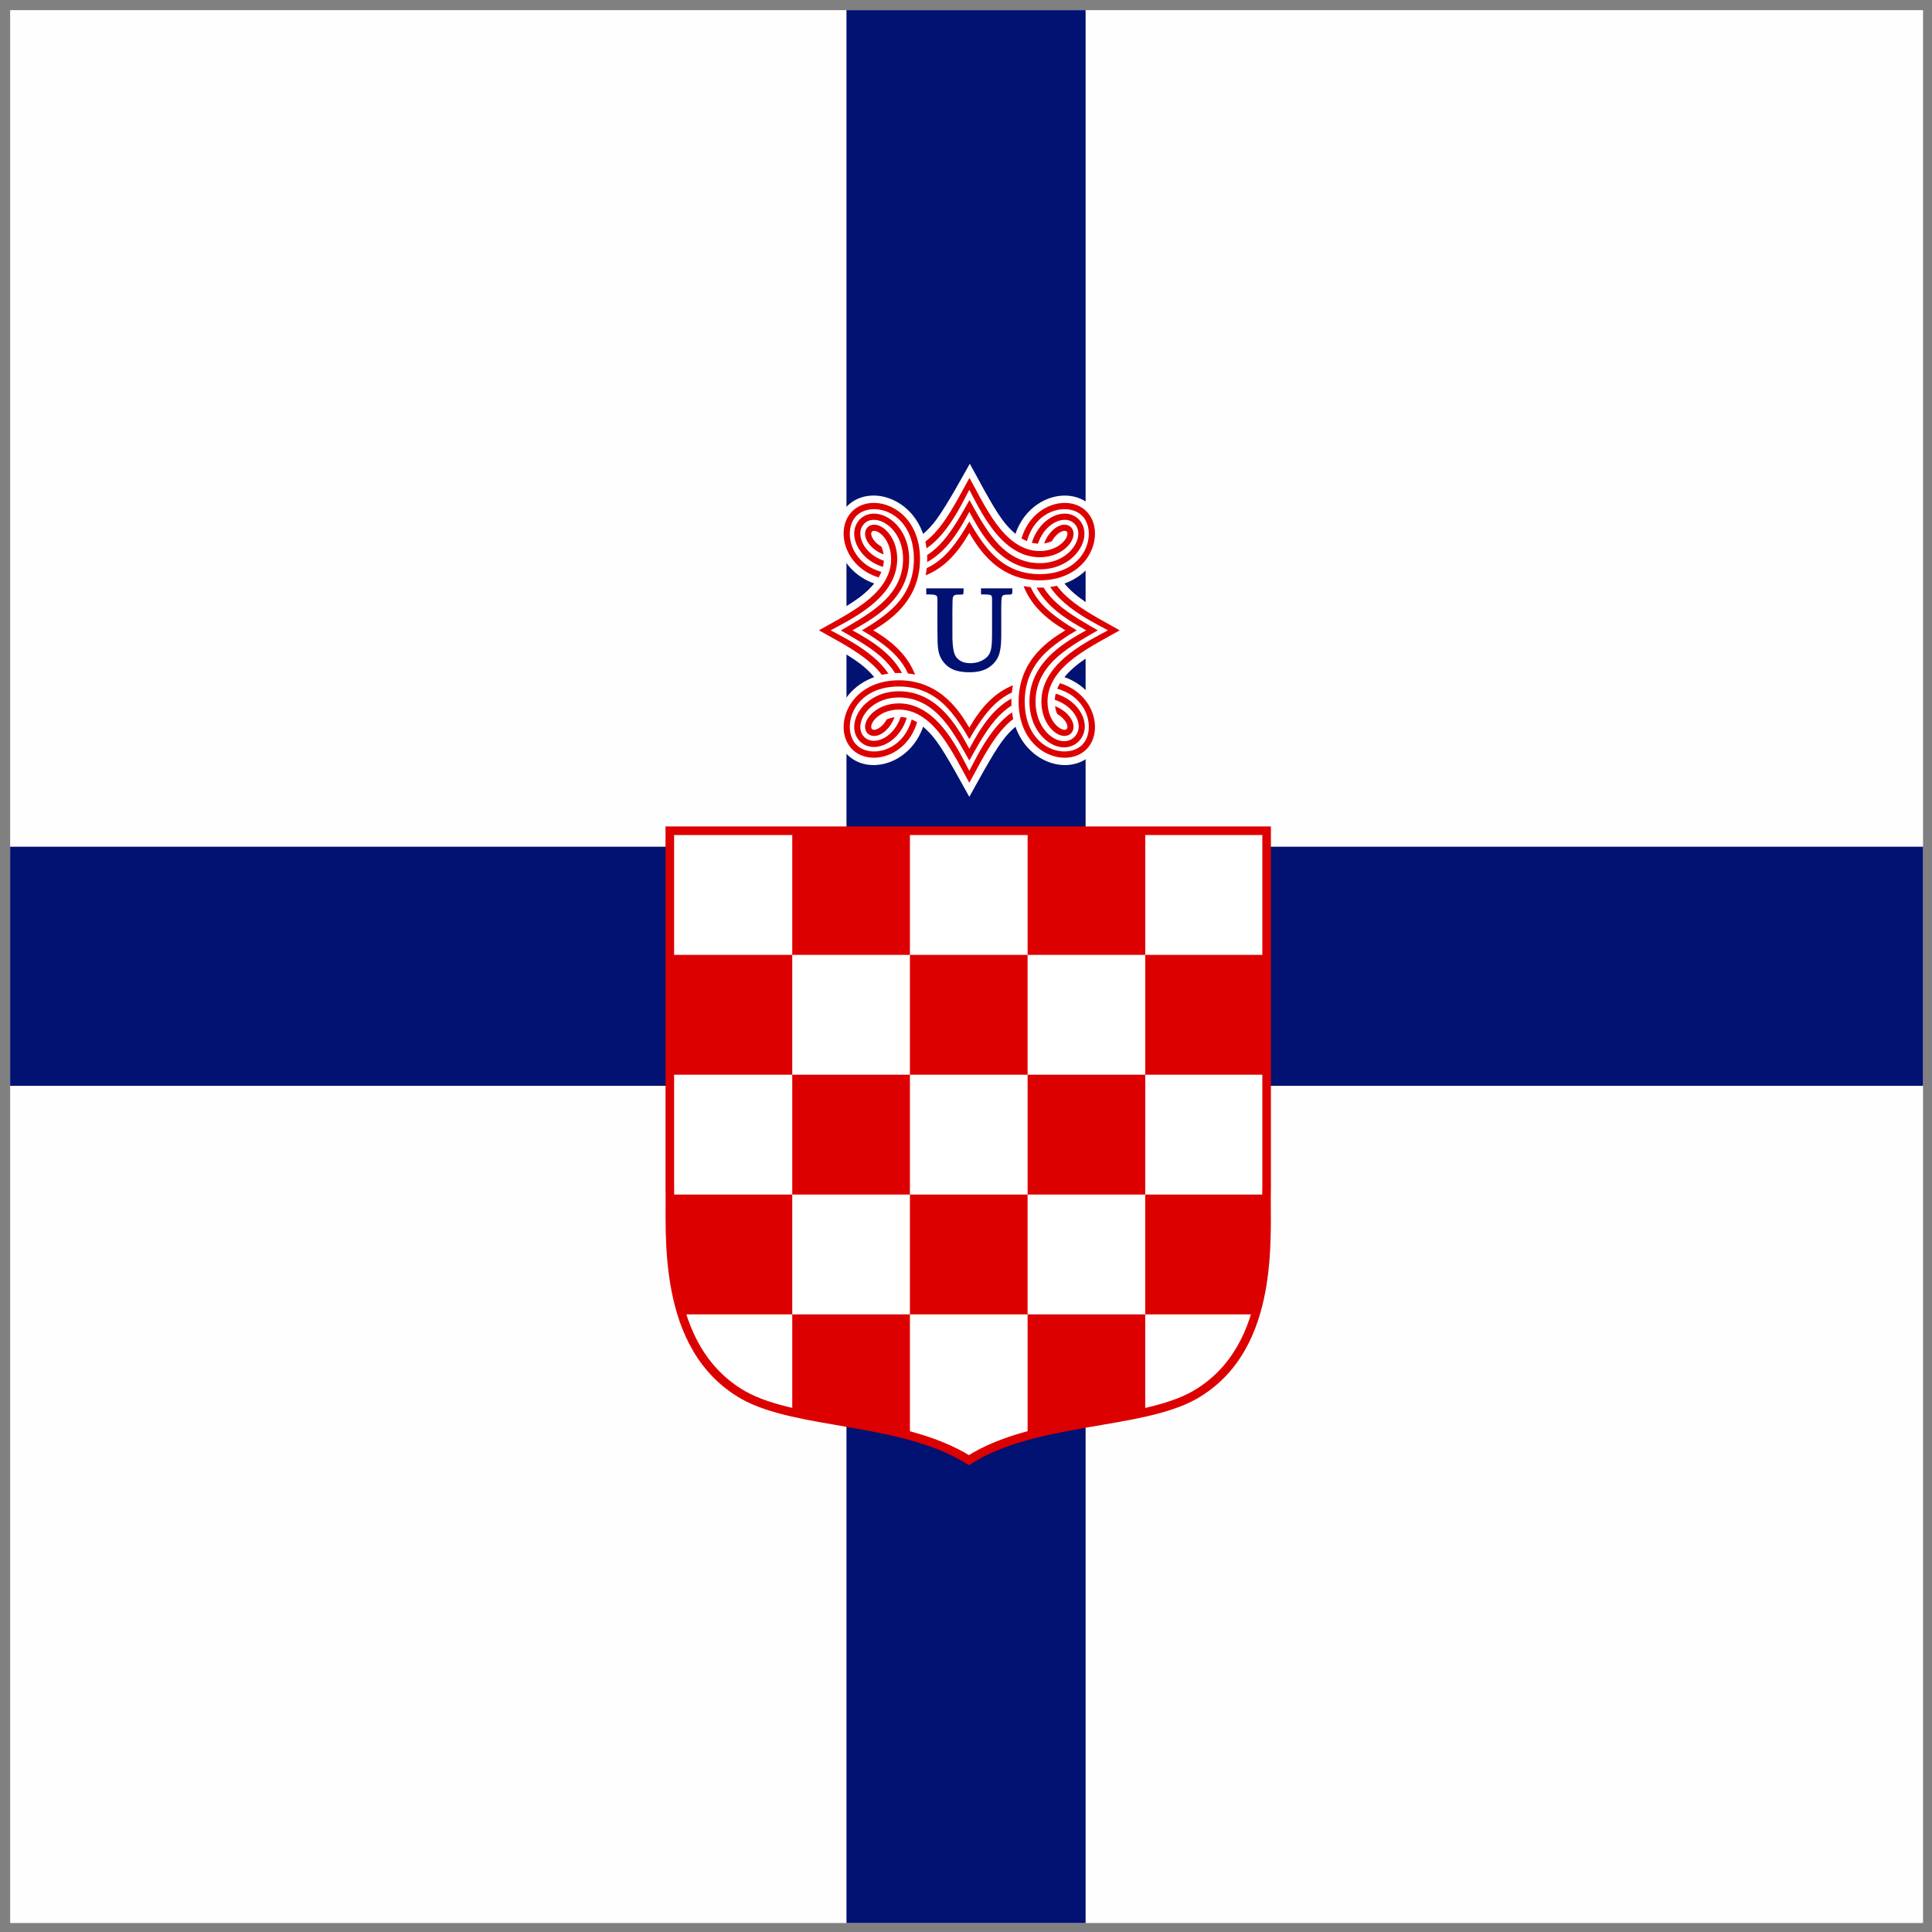 <?xml version="1.0" encoding="UTF-8" standalone="no"?>
<svg
   xmlns:dc="http://purl.org/dc/elements/1.1/"
   xmlns:cc="http://creativecommons.org/ns#"
   xmlns:rdf="http://www.w3.org/1999/02/22-rdf-syntax-ns#"
   xmlns:svg="http://www.w3.org/2000/svg"
   xmlns="http://www.w3.org/2000/svg"
   xmlns:sodipodi="http://sodipodi.sourceforge.net/DTD/sodipodi-0.dtd"
   xmlns:inkscape="http://www.inkscape.org/namespaces/inkscape"
   width="808"
   height="808"
   id="svg2"
   version="1.1"
   inkscape:version="1.0 (4035a4fb49, 2020-05-01)"
   sodipodi:docname="Zastava Ministra Oružanih Snaga Nezavisne Države Hrvatske.svg">
  <rect width="100%" height="100%" fill="#808080" stroke="none"/>
  <defs
     id="defs4">
    <inkscape:perspective
       id="perspective2486"
       inkscape:persp3d-origin="372.04724 : 358.78739 : 1"
       inkscape:vp_z="744.09448 : 534.18109 : 1"
       inkscape:vp_y="0 : 1000 : 0"
       inkscape:vp_x="0 : 534.18109 : 1"
       sodipodi:type="inkscape:persp3d" />
    <inkscape:perspective
       id="perspective2486-9"
       inkscape:persp3d-origin="372.04724 : 358.78739 : 1"
       inkscape:vp_z="744.09448 : 534.18109 : 1"
       inkscape:vp_y="0 : 1000 : 0"
       inkscape:vp_x="0 : 534.18109 : 1"
       sodipodi:type="inkscape:persp3d" />
    <inkscape:perspective
       id="perspective2486-4"
       inkscape:persp3d-origin="372.04724 : 358.78739 : 1"
       inkscape:vp_z="744.09448 : 534.18109 : 1"
       inkscape:vp_y="0 : 1000 : 0"
       inkscape:vp_x="0 : 534.18109 : 1"
       sodipodi:type="inkscape:persp3d" />
    <rect
       id="rect175"
       height="46.25"
       width="85"
       y="232.076"
       x="-301.75" />
    <inkscape:perspective
       id="perspective9066"
       inkscape:persp3d-origin="372.04724 : 358.78739 : 1"
       inkscape:vp_z="744.09448 : 534.18109 : 1"
       inkscape:vp_y="0 : 1000 : 0"
       inkscape:vp_x="0 : 534.18109 : 1"
       sodipodi:type="inkscape:persp3d" />
    <inkscape:perspective
       sodipodi:type="inkscape:persp3d"
       inkscape:vp_x="0 : 534.18109 : 1"
       inkscape:vp_y="0 : 1000 : 0"
       inkscape:vp_z="744.09448 : 534.18109 : 1"
       inkscape:persp3d-origin="372.04724 : 358.78739 : 1"
       id="perspective2486-9-8" />
    <inkscape:perspective
       sodipodi:type="inkscape:persp3d"
       inkscape:vp_x="0 : 534.18109 : 1"
       inkscape:vp_y="0 : 1000 : 0"
       inkscape:vp_z="744.09448 : 534.18109 : 1"
       inkscape:persp3d-origin="372.04724 : 358.78739 : 1"
       id="perspective2486-7" />
    <inkscape:perspective
       id="perspective2486-4-9"
       inkscape:persp3d-origin="372.04724 : 358.78739 : 1"
       inkscape:vp_z="744.09448 : 534.18109 : 1"
       inkscape:vp_y="0 : 1000 : 0"
       inkscape:vp_x="0 : 534.18109 : 1"
       sodipodi:type="inkscape:persp3d" />
    <rect
       id="rect175-8"
       height="46.25"
       width="85"
       y="232.076"
       x="-301.75" />
    <inkscape:perspective
       id="perspective9066-4"
       inkscape:persp3d-origin="372.04724 : 358.78739 : 1"
       inkscape:vp_z="744.09448 : 534.18109 : 1"
       inkscape:vp_y="0 : 1000 : 0"
       inkscape:vp_x="0 : 534.18109 : 1"
       sodipodi:type="inkscape:persp3d" />
    <inkscape:perspective
       sodipodi:type="inkscape:persp3d"
       inkscape:vp_x="0 : 542.1737 : 1"
       inkscape:vp_y="0 : 1000 : 0"
       inkscape:vp_z="744.09448 : 542.1737 : 1"
       inkscape:persp3d-origin="372.04724 : 366.78 : 1"
       id="perspective2486-2" />
    <rect
       x="-301.75"
       y="232.076"
       width="85"
       height="46.25"
       id="rect175-5" />
    <inkscape:perspective
       sodipodi:type="inkscape:persp3d"
       inkscape:vp_x="0 : 542.1737 : 1"
       inkscape:vp_y="0 : 1000 : 0"
       inkscape:vp_z="744.09448 : 542.1737 : 1"
       inkscape:persp3d-origin="372.04724 : 366.78 : 1"
       id="perspective9066-1" />
    <inkscape:perspective
       sodipodi:type="inkscape:persp3d"
       inkscape:vp_x="0 : 558.1737 : 1"
       inkscape:vp_y="0 : 1000 : 0"
       inkscape:vp_z="744.09448 : 558.1737 : 1"
       inkscape:persp3d-origin="372.04724 : 382.78 : 1"
       id="perspective2486-1" />
    <rect
       x="-301.75"
       y="232.076"
       width="85"
       height="46.25"
       id="rect175-7" />
    <inkscape:perspective
       sodipodi:type="inkscape:persp3d"
       inkscape:vp_x="0 : 558.1737 : 1"
       inkscape:vp_y="0 : 1000 : 0"
       inkscape:vp_z="744.09448 : 558.1737 : 1"
       inkscape:persp3d-origin="372.04724 : 382.78 : 1"
       id="perspective9066-2" />
  </defs>
  <sodipodi:namedview
     id="base"
     pagecolor="#ffffff"
     bordercolor="#666666"
     borderopacity="1.0"
     inkscape:pageopacity="0.0"
     inkscape:pageshadow="2"
     inkscape:zoom="0.90509668"
     inkscape:cx="444.21686"
     inkscape:cy="399.81055"
     inkscape:document-units="px"
     inkscape:current-layer="layer1"
     showgrid="false"
     inkscape:window-width="1920"
     inkscape:window-height="1017"
     inkscape:window-x="-8"
     inkscape:window-y="-8"
     inkscape:window-maximized="1"
     inkscape:document-rotation="0" />
  <g
     inkscape:label="Layer 1"
     inkscape:groupmode="layer"
     id="layer1"
     transform="translate(0,-252.362)">
    <g
       id="g101">
      <rect
         y="256.607"
         x="4.25"
         height="800"
         width="800"
         id="rect2985-0"
         style="opacity:0.99;fill:#ffffff;fill-opacity:1;fill-rule:evenodd;stroke:none" />
      <rect
         y="256.606"
         x="354.017"
         height="800.002"
         width="100"
         id="rect2987-8"
         style="opacity:0.99;fill:#011171;fill-opacity:1;fill-rule:evenodd;stroke:none;stroke-width:1" />
      <rect
         transform="rotate(90)"
         y="-804.254"
         x="606.475"
         height="800.007"
         width="100"
         id="rect2987-1-3"
         style="opacity:0.99;fill:#011171;fill-opacity:1;fill-rule:evenodd;stroke:none;stroke-width:1" />
      <path
         sodipodi:nodetypes="ccscsscscssscscscscscscccscssscscscscc"
         id="path4119-5"
         d="m 405.592,446.31 c 0.456,4.883 -0.688,7.334 0,0 2.537,4.454 9.198,17.475 13.563,23.366 1.699,2.293 3.55,4.307 5.511,5.947 3.785,-10.955 13.388,-16.602 21.993,-15.95 3.68,0.279 7.228,1.733 9.889,4.431 8.892,9.013 4.065,26.775 -11.378,32.297 1.621,1.993 3.611,3.88 5.881,5.609 5.813,4.426 17.722,11.382 22.114,13.952 -0.036,0.02 -4.813,0.899 -2.902,0.091 1.472,-0.623 -3.557,-1.418 2.646,-0.088 0.254,0.054 -0.371,0.442 -3.053,-0.678 -0.069,-0.029 2.796,0.486 3.308,0.674 -4.392,2.57 -16.301,9.547 -22.114,13.973 -2.27,1.729 -4.261,3.615 -5.881,5.609 15.443,5.522 20.269,23.284 11.378,32.297 -8.892,9.013 -26.406,4.115 -31.853,-11.541 -1.971,1.644 -3.833,3.665 -5.54,5.969 -4.365,5.892 -11.23,18.902 -13.766,23.356 0.221,-15.47 0.023,-0.343 0,-0.448 -1.62,-7.431 0.442,-4.786 0,0.448 -2.535,-4.452 -9.415,-17.463 -13.781,-23.356 -1.709,-2.306 -3.57,-4.332 -5.54,-5.977 -5.444,15.66 -22.96,20.563 -31.853,11.548 -8.893,-9.015 -4.056,-26.771 11.392,-32.29 -1.623,-1.997 -3.621,-3.884 -5.896,-5.616 -5.813,-4.426 -18.652,-11.392 -23.043,-13.962 -0.005,-0.002 2.537,-0.222 2.531,-0.221 -0.834,0.218 -1.628,0.368 -1.602,0.361 5.121,-1.214 1.001,-0.17 1.254,-0.133 0.005,9.5e-4 -2.188,-0.005 -2.183,-0.007 4.391,-2.57 17.23,-9.536 23.043,-13.962 2.275,-1.732 4.273,-3.619 5.896,-5.616 -15.448,-5.519 -20.285,-23.275 -11.392,-32.29 8.893,-9.014 26.409,-4.112 31.853,11.548 1.97,-1.645 3.831,-3.67 5.54,-5.977 4.366,-5.893 11.449,-18.915 13.984,-23.366 -0.146,4.907 -1.428,19.995 0,0 z"
         style="fill:#ffffff;fill-opacity:1;fill-rule:nonzero;stroke:none;stroke-width:6.082;stroke-linecap:round;stroke-linejoin:round;stroke-miterlimit:4;stroke-dasharray:none;stroke-opacity:1"
         inkscape:connector-curvature="0" />
      <path
         id="path4121-6-6"
         d="m 405.449,452.209 c -0.024,2.759 -0.407,5.065 1e-5,-9.4e-4 2.367,4.156 6.653,13.049 11.29,19.308 4.638,6.259 10.506,11.305 18.087,11.305 4.522,0 7.901,-1.787 9.809,-3.768 0.954,-0.991 1.525,-2.032 1.714,-2.826 0.188,-0.794 0.057,-1.223 -0.247,-1.531 -0.304,-0.308 -0.727,-0.441 -1.51,-0.25 -0.784,0.191 -1.811,0.77 -2.788,1.737 -0.665,0.658 -1.3,1.497 -1.859,2.488 -4.6e-4,9.4e-4 -0.007,-9.5e-4 -0.007,0 -0.917,0.432 -2.013,0.779 -3.267,0.957 0.823,-2.189 2.023,-3.982 3.354,-5.299 1.241,-1.227 2.594,-2.064 3.972,-2.399 0.344,-0.084 0.701,-0.13 1.053,-0.14 1.012,-0.027 2.002,0.275 2.759,0.986 0.034,0.028 0.07,0.057 0.102,0.088 0.031,0.032 0.06,0.062 0.087,0.096 0.946,1.035 1.156,2.517 0.835,3.872 -0.331,1.397 -1.156,2.776 -2.367,4.033 -2.422,2.515 -6.454,4.549 -11.639,4.549 -8.698,0 -15.261,-5.769 -20.127,-12.336 -4.228,-5.706 -7.129,-11.75 -9.316,-15.891 -2.187,4.141 -5.081,10.186 -9.308,15.891 -2.42,3.267 -5.261,6.337 -8.575,8.597 -0.125,-0.967 -0.291,-1.904 -0.494,-2.812 2.617,-1.973 4.941,-4.539 7.021,-7.346 4.638,-6.259 9.054,-15.151 11.421,-19.307 0.214,1.476 -0.006,0.709 1e-5,-9.5e-4 z m 0,9.297 c -0.066,1.424 -0.283,3.883 -2e-5,3e-4 2.225,3.916 6.278,11.747 10.797,16.98 4.519,5.233 10.41,9.399 18.58,9.399 6.677,0 11.559,-3.043 14.115,-6.639 1.278,-1.798 1.961,-3.725 2.026,-5.447 0.065,-1.722 -0.446,-3.216 -1.612,-4.401 -0.016,-0.016 -0.028,-0.036 -0.043,-0.051 -0.014,-0.016 -0.03,-0.028 -0.043,-0.044 -1.154,-1.115 -2.602,-1.603 -4.255,-1.538 -1.699,0.066 -3.599,0.758 -5.373,2.054 -2.31,1.687 -4.386,4.379 -5.554,7.92 -0.879,-0.047 -1.732,-0.177 -2.563,-0.383 1.3,-4.242 3.759,-7.544 6.622,-9.635 2.123,-1.551 4.478,-2.45 6.774,-2.539 0.144,-0.006 0.285,-0.008 0.428,-0.007 2.105,0.016 4.149,0.764 5.721,2.304 0.002,0.002 0.005,0.005 0.007,0.007 0.031,0.026 0.066,0.052 0.094,0.081 0.035,0.036 0.067,0.074 0.102,0.11 0.006,0.007 0.009,0.015 0.015,0.022 1.601,1.699 2.322,3.926 2.236,6.197 -0.088,2.328 -0.975,4.715 -2.505,6.867 -3.059,4.305 -8.747,7.714 -16.191,7.714 -9.038,0 -15.695,-4.713 -20.504,-10.282 -4.067,-4.709 -6.859,-9.975 -8.931,-13.786 -2.071,3.811 -4.878,9.075 -8.945,13.786 -2.41,2.791 -5.281,5.367 -8.684,7.243 0.015,-0.43 0.022,-0.864 0.022,-1.303 -2e-5,-0.561 -0.011,-1.111 -0.036,-1.656 2.571,-1.62 4.801,-3.706 6.774,-5.991 4.519,-5.233 8.702,-13.064 10.927,-16.98 0.261,1.325 -0.024,0.515 -2e-5,3e-4 z m 39.687,1.178 c 0.438,-0.005 0.87,0.011 1.3,0.044 3.057,0.232 5.881,1.413 7.98,3.54 0.031,0.032 0.06,0.062 0.087,0.096 8.256,8.565 1.65,28.705 -19.677,28.705 -8.932,0 -15.561,-3.525 -20.403,-8.001 -4.109,-3.798 -6.931,-8.213 -9.04,-11.828 -2.109,3.614 -4.932,8.03 -9.04,11.828 -2.555,2.362 -5.604,4.456 -9.228,5.91 0.194,-0.971 0.346,-1.967 0.457,-2.996 2.698,-1.274 5.022,-2.953 7.05,-4.828 4.486,-4.147 8.595,-10.869 10.768,-14.693 0.471,1.124 -0.018,0.209 0,0.252 0.441,1.03 -0.231,0.307 0,-0.252 2.173,3.824 6.267,10.546 10.753,14.693 4.486,4.147 10.405,7.324 18.682,7.324 19.85,-1e-5 24.201,-17.87 17.782,-24.377 -5.533,-5.609 -19.389,-3.101 -23.111,10.584 -0.783,-0.322 -1.544,-0.712 -2.287,-1.163 2.959,-9.801 10.861,-14.76 17.927,-14.838 z m -79.505,0 c 8.9,0.099 19.132,7.939 19.132,23.45 0,9.054 -3.477,15.767 -7.892,20.675 -3.744,4.162 -8.096,7.026 -11.661,9.164 3.564,2.138 7.916,5.001 11.661,9.164 2.329,2.588 4.396,5.676 5.83,9.348 -0.957,-0.195 -1.942,-0.344 -2.955,-0.456 -1.257,-2.735 -2.913,-5.091 -4.763,-7.147 -4.091,-4.548 -10.719,-8.705 -14.491,-10.908 2.411,-0.04 2.488,0.838 0.098,0 9.279,-0.756 2.081,0.207 -0.098,0 3.773,-2.203 10.4,-6.36 14.491,-10.908 4.091,-4.548 7.224,-10.541 7.224,-18.931 -2e-5,-20.122 -17.628,-24.54 -24.048,-18.033 -5.533,5.609 -3.059,19.655 10.441,23.428 -0.319,0.795 -0.694,1.571 -1.14,2.326 -14.469,-4.483 -18.233,-20.192 -11.196,-27.491 0.027,-0.034 0.056,-0.064 0.087,-0.096 0.03,-0.032 0.062,-0.06 0.094,-0.088 2.089,-2.07 4.872,-3.223 7.885,-3.452 0.43,-0.033 0.862,-0.049 1.3,-0.044 z m -0.211,4.49 c 0.143,-0.001 0.285,10e-4 0.428,0.007 2.297,0.089 4.651,0.989 6.774,2.539 4.247,3.101 7.609,8.867 7.609,16.413 0,9.162 -4.65,15.903 -10.143,20.778 -4.643,4.12 -9.833,6.961 -13.592,9.061 3.759,2.099 8.949,4.94 13.592,9.061 2.753,2.443 5.294,5.353 7.145,8.803 -0.425,-0.015 -0.851,-0.022 -1.285,-0.022 -0.553,-10e-6 -1.097,0.011 -1.634,0.037 -1.598,-2.606 -3.656,-4.867 -5.91,-6.867 -5.162,-4.581 -12.894,-8.698 -16.758,-10.954 1.213,0.033 2.397,0.05 0.308,0.005 1.238,-0.129 6.814,0.287 -0.308,-0.005 3.863,-2.256 11.596,-6.487 16.758,-11.068 5.162,-4.581 9.272,-10.546 9.272,-18.828 0,-6.768 -3.002,-11.725 -6.549,-14.316 -1.774,-1.295 -3.674,-1.987 -5.373,-2.054 -1.699,-0.066 -3.173,0.452 -4.342,1.634 -1.166,1.185 -1.67,2.68 -1.605,4.401 0.065,1.722 0.741,3.649 2.018,5.447 1.664,2.342 4.319,4.446 7.813,5.631 -0.046,0.892 -0.174,1.755 -0.378,2.598 -4.185,-1.318 -7.442,-3.81 -9.504,-6.713 -1.53,-2.152 -2.417,-4.539 -2.505,-6.867 -0.087,-2.286 0.642,-4.531 2.265,-6.234 0.027,-0.034 0.056,-0.064 0.087,-0.096 0.031,-0.032 0.061,-0.061 0.094,-0.088 1.573,-1.539 3.617,-2.287 5.721,-2.304 z m 0.305,4.615 c 0.352,0.009 0.701,0.056 1.046,0.14 1.378,0.336 2.738,1.172 3.979,2.399 2.481,2.455 4.487,6.55 4.487,11.806 0,8.817 -5.691,15.47 -12.169,20.403 -5.629,4.286 -11.591,7.219 -15.676,9.436 4.085,2.217 10.047,5.15 15.676,9.436 3.222,2.454 6.251,5.333 8.481,8.693 -0.953,0.127 -1.878,0.296 -2.774,0.5 -1.947,-2.652 -4.477,-5.009 -7.246,-7.117 -6.175,-4.701 -14.935,-9.112 -19.035,-11.512 2.004,-0.017 1.941,0.465 0.113,0 2.299,-0.998 1.852,0.146 -0.113,0 4.1,-2.399 12.86,-6.81 19.035,-11.512 6.175,-4.701 11.152,-10.642 11.152,-18.327 -2e-5,-4.584 -1.763,-8.017 -3.717,-9.951 -0.978,-0.967 -2.004,-1.546 -2.788,-1.737 -0.784,-0.191 -1.206,-0.058 -1.51,0.25 -0.304,0.308 -0.428,0.736 -0.24,1.531 0.188,0.794 0.752,1.835 1.706,2.826 0.648,0.673 1.472,1.319 2.447,1.884 0.43,0.933 0.782,2.042 0.958,3.32 -2.162,-0.833 -3.934,-2.042 -5.235,-3.393 -1.211,-1.258 -2.036,-2.637 -2.367,-4.033 -0.321,-1.355 -0.113,-2.837 0.835,-3.872 0.027,-0.034 0.056,-0.064 0.087,-0.096 0.031,-0.032 0.061,-0.061 0.094,-0.088 0.758,-0.712 1.761,-1.013 2.774,-0.986 z m 76.274,25.555 c 1.946,2.651 4.471,5.01 7.239,7.117 6.175,4.701 14.945,9.112 19.045,11.512 -1.168,0.253 -2.149,-0.196 -0.138,0.002 0.144,0.014 -0.981,-0.063 0.138,-0.002 -4.1,2.399 -12.87,6.81 -19.045,11.512 -6.175,4.701 -11.152,10.642 -11.152,18.327 0,4.584 1.762,8.017 3.717,9.951 0.977,0.967 2.004,1.546 2.788,1.737 0.784,0.191 1.206,0.058 1.51,-0.25 0.304,-0.308 0.435,-0.737 0.247,-1.531 -0.188,-0.794 -0.759,-1.835 -1.714,-2.826 -0.65,-0.675 -1.475,-1.325 -2.454,-1.892 -0.428,-0.932 -0.768,-2.037 -0.944,-3.312 2.159,0.833 3.927,2.042 5.228,3.393 1.211,1.258 2.036,2.637 2.367,4.033 0.321,1.355 0.112,2.837 -0.835,3.872 -0.029,0.032 -0.056,0.065 -0.087,0.096 -0.031,0.032 -0.068,0.061 -0.102,0.088 -1.02,0.958 -2.477,1.172 -3.812,0.846 -1.378,-0.336 -2.731,-1.172 -3.972,-2.399 -2.481,-2.455 -4.494,-6.55 -4.494,-11.806 0,-8.817 5.691,-15.47 12.169,-20.403 5.63,-4.287 11.598,-7.219 15.683,-9.436 -4.085,-2.217 -10.053,-5.149 -15.683,-9.436 -3.222,-2.454 -6.251,-5.333 -8.481,-8.693 0.957,-0.127 1.882,-0.294 2.781,-0.5 z m -13.933,0.11 c 0.961,0.196 1.953,0.359 2.97,0.471 1.258,2.731 2.908,5.085 4.756,7.139 4.091,4.548 10.727,8.705 14.5,10.908 -1.796,0.262 -7.838,-0.656 -0.14,-0.004 0.102,0.009 -2.837,-0.127 0.14,0.004 -3.773,2.203 -10.408,6.36 -14.5,10.908 -4.091,4.548 -7.232,10.541 -7.232,18.931 0,20.122 17.628,24.54 24.048,18.033 5.535,-5.611 3.063,-19.669 -10.448,-23.435 0.318,-0.794 0.702,-1.565 1.147,-2.318 14.47,4.481 18.233,20.191 11.196,27.491 -0.03,0.031 -0.057,0.065 -0.087,0.096 -8.395,8.511 -28.411,1.833 -28.411,-19.865 0,-9.054 3.477,-15.767 7.892,-20.675 3.744,-4.162 8.096,-7.026 11.661,-9.164 -3.564,-2.138 -7.916,-5.001 -11.661,-9.164 -2.33,-2.59 -4.396,-5.681 -5.83,-9.355 z m 8.386,0.64 c 1.598,2.606 3.656,4.867 5.91,6.867 5.162,4.581 12.894,8.755 16.758,11.011 -2.739,0.279 -0.077,-0.002 -0.102,0.006 -0.525,0.16 -0.81,-0.178 0.102,-0.006 -3.863,2.256 -11.596,6.43 -16.758,11.011 -5.162,4.581 -9.272,10.546 -9.272,18.828 -3e-5,6.78 2.93,11.836 6.426,14.463 1.748,1.313 3.624,2.01 5.329,2.061 1.689,0.05 3.209,-0.485 4.48,-1.752 0.011,-0.011 0.018,-0.026 0.029,-0.037 1.275,-1.296 1.815,-2.842 1.764,-4.571 -0.05,-1.729 -0.73,-3.63 -2.026,-5.402 -1.695,-2.318 -4.415,-4.386 -7.965,-5.542 0.048,-0.89 0.181,-1.749 0.385,-2.591 4.213,1.281 7.525,3.711 9.628,6.587 1.558,2.131 2.466,4.518 2.534,6.875 0.067,2.303 -0.709,4.578 -2.389,6.352 -0.039,0.042 -0.076,0.084 -0.116,0.125 -0.001,9.5e-4 -0.006,-9.4e-4 -0.007,0 -0.03,0.03 -0.062,0.062 -0.094,0.088 -1.755,1.724 -4.01,2.526 -6.295,2.458 -2.325,-0.069 -4.679,-0.989 -6.782,-2.569 -4.205,-3.16 -7.457,-9.011 -7.457,-16.546 0,-9.162 4.657,-15.903 10.151,-20.778 4.643,-4.12 9.826,-6.961 13.585,-9.061 -3.759,-2.099 -8.942,-4.94 -13.585,-9.061 -2.754,-2.444 -5.3,-5.358 -7.152,-8.81 0.427,0.016 0.856,0.029 1.292,0.029 0.551,0 1.091,-0.012 1.626,-0.037 z m -60.504,38.781 c 8.932,0 15.554,3.525 20.395,8.001 4.108,3.798 6.931,8.214 9.04,11.828 2.109,-3.615 4.931,-8.03 9.04,-11.828 2.55,-2.357 5.597,-4.449 9.214,-5.903 -0.192,0.97 -0.34,1.969 -0.45,2.996 -2.696,1.274 -5.017,2.948 -7.043,4.821 -4.486,4.147 -8.58,10.874 -10.753,14.698 0.005,-0.571 9.3e-4,-0.097 0,-0.142 -0.134,-5.16 0.371,-0.929 0,0.142 -2.173,-3.824 -6.281,-10.551 -10.768,-14.698 -4.486,-4.147 -10.398,-7.324 -18.675,-7.324 -19.85,2e-5 -24.208,17.87 -17.789,24.377 5.534,5.609 19.397,3.102 23.118,-10.584 0.781,0.322 1.538,0.713 2.28,1.163 -4.425,14.66 -19.913,18.474 -27.112,11.342 -0.034,-0.028 -0.063,-0.057 -0.094,-0.088 -0.031,-0.032 -0.06,-0.062 -0.087,-0.096 -8.257,-8.564 -1.643,-28.705 19.684,-28.705 z m 0,4.593 c 9.038,-10e-6 15.688,4.713 20.497,10.282 4.068,4.71 6.874,9.974 8.945,13.786 2.071,-3.811 4.864,-9.077 8.931,-13.786 2.408,-2.788 5.282,-5.36 8.684,-7.235 -0.015,0.429 -0.022,0.858 -0.022,1.295 0,0.562 0.011,1.117 0.036,1.663 -2.569,1.62 -4.803,3.701 -6.774,5.984 -4.519,5.233 -8.63,13.059 -10.855,16.975 -0.299,-1.286 0.006,-0.042 0,-0.068 -0.317,-1.445 0.499,-2.808 0,0.068 -2.225,-3.916 -6.351,-11.742 -10.869,-16.975 -4.519,-5.233 -10.403,-9.399 -18.573,-9.399 -6.677,-10e-6 -11.566,3.043 -14.122,6.639 -1.278,1.798 -1.953,3.725 -2.018,5.447 -0.065,1.722 0.438,3.216 1.605,4.401 1.169,1.182 2.643,1.7 4.342,1.634 1.699,-0.066 3.599,-0.758 5.373,-2.054 2.31,-1.687 4.385,-4.379 5.554,-7.92 0.878,0.046 1.732,0.178 2.563,0.383 -1.3,4.242 -3.759,7.544 -6.622,9.635 -2.123,1.551 -4.478,2.45 -6.774,2.539 -2.255,0.088 -4.47,-0.652 -6.15,-2.296 -0.034,-0.028 -0.063,-0.057 -0.094,-0.088 -0.031,-0.032 -0.06,-0.062 -0.087,-0.096 -1.622,-1.703 -2.352,-3.948 -2.265,-6.234 0.088,-2.328 0.975,-4.715 2.505,-6.867 3.059,-4.305 8.747,-7.714 16.191,-7.714 z m 0,5.064 c 8.698,0 15.261,5.769 20.127,12.336 4.227,5.705 7.121,11.75 9.308,15.891 2.187,-4.141 5.088,-10.185 9.316,-15.891 2.418,-3.264 5.257,-6.33 8.568,-8.589 0.124,0.966 0.285,1.904 0.486,2.812 -2.614,1.972 -4.937,4.535 -7.014,7.338 -4.638,6.259 -8.982,15.158 -11.349,19.313 -0.886,-4.98 0.025,0.004 0,-0.118 -0.124,-0.605 -0.101,-1.78 0,0.118 -2.367,-4.156 -6.725,-13.054 -11.363,-19.313 -4.638,-6.259 -10.498,-11.305 -18.079,-11.305 -4.522,-10e-6 -7.908,1.787 -9.817,3.768 -0.954,0.991 -1.518,2.032 -1.706,2.826 -0.188,0.794 -0.065,1.223 0.24,1.531 0.304,0.308 0.727,0.441 1.51,0.25 0.784,-0.191 1.811,-0.77 2.788,-1.737 0.664,-0.657 1.301,-1.492 1.859,-2.48 0.921,-0.435 2.013,-0.793 3.275,-0.972 -0.821,2.192 -2.014,3.988 -3.347,5.307 -1.241,1.227 -2.601,2.064 -3.979,2.399 -1.336,0.325 -2.799,0.113 -3.819,-0.846 -0.034,-0.028 -0.063,-0.057 -0.094,-0.088 -0.031,-0.032 -0.06,-0.062 -0.087,-0.096 -0.948,-1.035 -1.156,-2.516 -0.835,-3.872 0.331,-1.397 1.156,-2.776 2.367,-4.033 2.422,-2.515 6.462,-4.549 11.646,-4.549 z"
         style="fill:#dd0000;fill-opacity:1;fill-rule:nonzero;stroke:none;stroke-width:2.573;stroke-linecap:round;stroke-linejoin:round;stroke-miterlimit:4;stroke-dasharray:none;stroke-opacity:1"
         inkscape:connector-curvature="0"
         sodipodi:nodetypes="scsssccsscccssccscccssccccccssscsssccccscccsscccccccssscscscccssssscsccsccccsccssccsscccccccscccssscccccscccccsscccscscccsssscscccsscccccccccscsccscccsscscsccccccccccscsccssscccccscsscssssccccccscsccscccsssscsccscscssssscsccccsscccsscccscsscsccsccscsccsscccccssccscscscsccssscssccsccscscsscscsccccsccscscscccssccccccc" />
      <path
         inkscape:connector-curvature="0"
         style="font-style:normal;font-variant:normal;font-weight:normal;font-stretch:normal;font-size:3600px;line-height:125%;font-family:'Times New Roman';text-align:start;text-anchor:start;fill:#011171;fill-opacity:1;stroke:none;stroke-width:1.047px;stroke-linecap:butt;stroke-linejoin:miter;stroke-opacity:1"
         d="m 387.375,498.424 7e-5,2.528 c 2.44,0.031 1.796,0.041 2.492,0.074 0.714,0.025 1.343,0.184 1.736,0.441 0.311,0.234 0.441,0.539 0.443,1.836 0.017,4.721 -0.057,13.065 0.074,17.785 0.078,1.771 0.232,3.568 0.821,5.248 1.144,3.117 3.807,5.625 6.98,6.498 2.234,0.635 4.578,0.754 6.886,0.644 1.909,-0.097 3.831,-0.462 5.56,-1.31 1.435,-0.706 2.724,-1.724 3.745,-2.967 0.832,-1.01 1.462,-2.19 1.823,-3.457 0.465,-1.569 0.636,-3.21 0.737,-4.841 0.15,-2.776 0.027,-5.557 0.074,-8.334 0.011,-3.041 -0.055,-6.084 0.073,-9.124 0.029,-1.494 0.324,-1.808 0.636,-2.04 0.151,-0.101 0.393,-0.359 2.21,-0.364 0.52,-0.019 0.972,0.043 1.354,-0.163 0.29,-0.175 0.359,-0.41 0.36,-1 -9.3e-4,-0.476 0.007,-0.969 3.1e-4,-1.455 h -13.104 v 2.521 c 2.514,0.033 2.208,0.036 3.045,0.11 0.915,0.076 1.129,0.296 1.285,0.411 0.19,0.157 0.289,0.448 0.283,1.862 0.012,1.125 -8e-5,4.102 0.005,5.226 -0.002,3.143 0.014,6.285 -0.004,9.428 -0.018,1.611 -0.039,3.229 -0.241,4.828 -0.141,1.035 -0.367,2.076 -0.853,3.003 -0.656,1.172 -1.72,2.064 -2.883,2.683 -2.266,1.204 -4.958,1.512 -7.453,0.96 -1.596,-0.397 -3.097,-1.378 -3.908,-2.847 -0.556,-1.021 -0.769,-2.19 -0.938,-3.335 -0.159,-1.182 -0.248,-2.376 -0.288,-3.569 -0.06,-2.322 0.025,-4.644 -0.011,-6.967 -0.002,-3.087 -0.044,-6.176 0.066,-9.262 0.063,-1.376 0.253,-1.766 0.575,-2.023 0.491,-0.41 1.299,-0.377 1.747,-0.401 1.243,-0.031 1.481,0.021 1.83,-0.075 0.244,-0.059 0.466,-0.33 0.451,-1.065 -0.002,-0.496 -4.6e-4,-0.992 -4.6e-4,-1.489 z"
         id="path3411-9"
         sodipodi:nodetypes="cccccccccccccccccccccccccccccccccccccccccc" />
      <path
         style="fill:#ffffff;fill-opacity:1;stroke:#dd0000;stroke-width:3.59;stroke-opacity:1"
         d="M 280.133,599.794 H 529.726 v 149.127 c -0.615,18.716 4.74,67.017 -30.236,86.94 -22.529,12.679 -66.993,9.66 -94.265,27.169 -27.864,-17.509 -71.736,-14.49 -94.265,-27.169 -34.978,-19.924 -30.372,-68.351 -30.829,-86.94 z"
         id="path4238-6"
         sodipodi:nodetypes="cccccccc"
         inkscape:connector-curvature="0" />
      <path
         style="fill:#dd0000;fill-opacity:1;stroke-width:0.493"
         d="m 429.757,600.461 v 51.25 h 49.21 V 600.461 Z m 49.21,51.25 v 50.114 h 49.958 v -50.114 z m 0,50.114 H 429.757 v 50.114 h 49.194 v 50.114 h 46.628 c 1.681,-4.505 2.87,-9.131 3.713,-13.723 v -36.391 h -50.34 z m -0.015,100.228 H 429.757 v 50.472 c 16.752,-4.705 34.469,-6.523 49.194,-10.626 z m -49.194,0 v -50.114 h -49.21 v 50.114 z m -49.21,0 h -49.21 v 39.845 c 14.726,4.104 32.458,5.921 49.21,10.626 z m -49.21,0 v -50.114 h -50.264 v 36.391 c 0.842,4.592 2.018,9.217 3.697,13.723 z m 0,-50.114 h 49.21 v -50.114 h -49.21 z m 0,-50.114 v -50.114 h -50.707 v 50.114 z m 0,-50.114 h 49.21 v -50.861 h -49.21 z m 49.21,0 v 50.114 h 49.21 v -50.114 z"
         id="path4240-3"
         inkscape:connector-curvature="0"
         sodipodi:nodetypes="ccccccccccccccccccccccccccccccccccccccccccccccccccccccccccccc" />
    </g>
  </g>
</svg>
